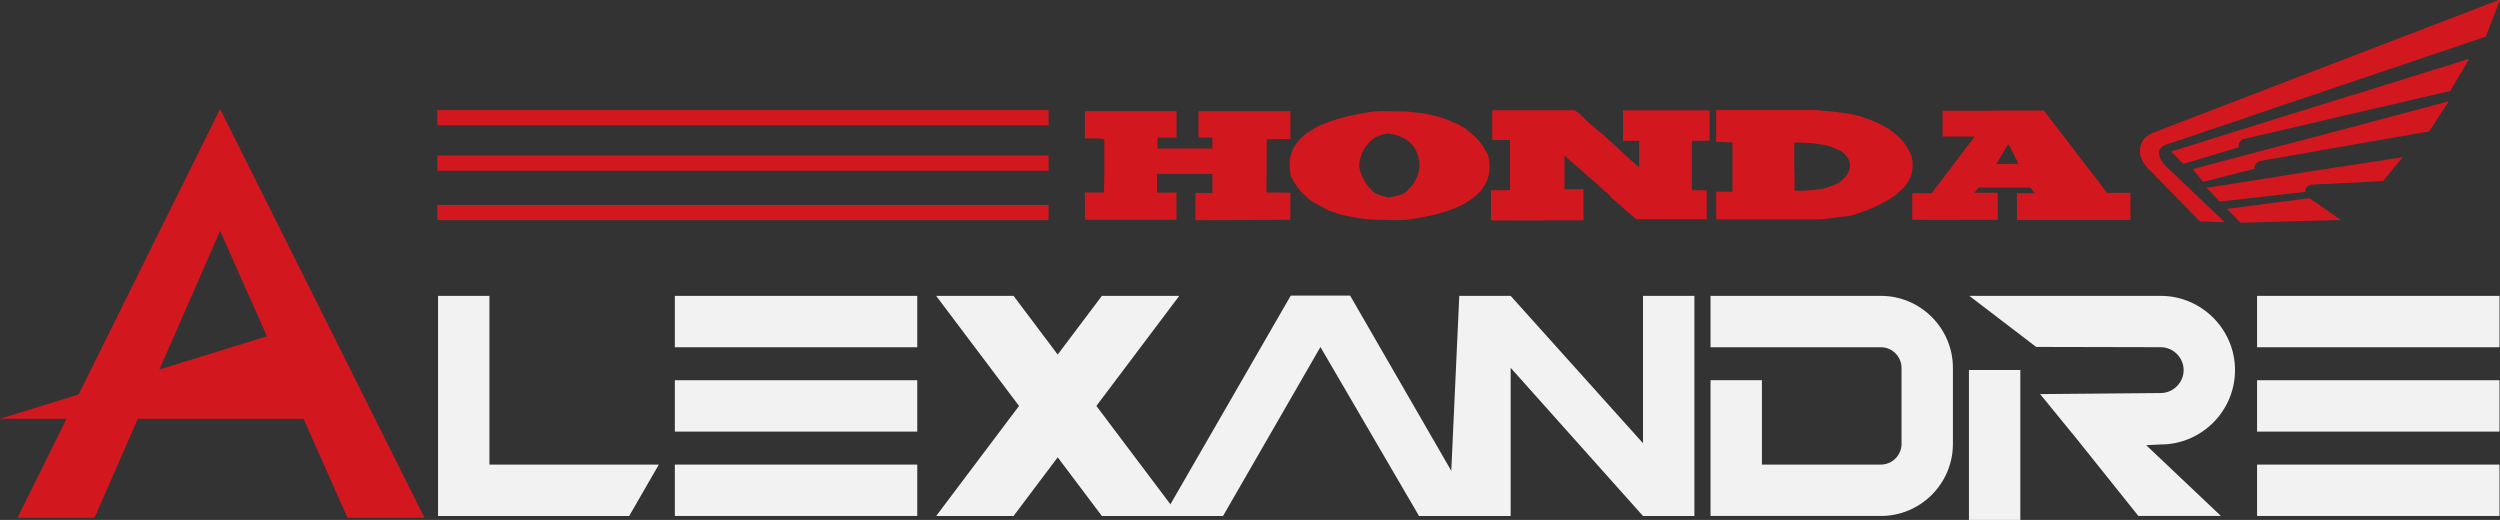 <?xml version="1.0" encoding="UTF-8"?> <svg id="Camada_1" data-name="Camada 1" xmlns="http://www.w3.org/2000/svg" viewBox="0 0 636 132.27"><rect x="0" y="0" width="636" height="132.27" fill="#333333" stroke="none"/> <defs> <style> .cls-1 { fill: #f2f2f2; } .cls-1, .cls-2 { stroke-width: 0px; } .cls-2 { fill: #d2171f; } </style> </defs> <g> <path class="cls-2" d="M276,28.26h23.3v6.76h-4.83v2.75h13.95s.01-1.77.01-1.77v-.99h-3.55v-6.14l.11-.6h23.32l-.03,2.48v4.61l-6.02.05-.07,13.57h4.9l1.18.1v6.84l-24.16.1v-6.94l4.33.02v-4.83h-14.09v4.73l4.94-.02v6.94h-23.3v-6.94h4.85l.09-4.16v-9.42l-1.39-.2h-3.55v-6.94Z"/> <path class="cls-2" d="M350.27,28.32c.21.03.44.02.69-.05l6.75.1.21.04c.28-.03.64,0,1.06.1h.43l.64.1h.16l.9.13h.27l1.38.23.21.05.27.05.53.1,1.28.32.32.05,1.75.51.21.1.21.05,2.82,1.17.16.05.64.32.11.1.58.33.21.13.37.2c.25.16.46.31.64.46l.58.41.16.1,1.33,1.17c.14.12.32.31.53.56.07.09.19.22.37.38l.53.7.11.1.21.28.05.08.37.51.05.15.69,1.17.11.13.27.51.16.38c1.35,5.61-1.12,9.91-7.38,12.89l-1.28.56-.32.1-.69.28-2.23.71c-.14.06-.25.09-.32.11s-.14.02-.21.02c-.28.12-.64.22-1.06.28-.14.07-.34.11-.58.15-.25.09-.57.17-.96.23l-.27.05-.11.04c-.25.03-.55.1-.9.2l-.32.04-.58.1c-.25.07-.53.11-.85.15l-.48.08-.37.05-.16.05c-.18,0-.37.03-.58.1l-.48.04c-.11,0-.27.03-.48.1-.28-.03-.64-.02-1.06.05h-.53c-.21-.03-.46-.02-.74.05l-6.32-.15c-.32,0-.71-.03-1.17-.09-.21-.03-.46-.05-.74-.05l-.37-.05-.27-.05-.27-.05-.37-.05-.43-.04-.32-.05-.32-.05-2.5-.46c-.18-.03-.35-.08-.53-.15l-.27-.05-.85-.23-.21-.05-1.28-.41-.11-.05-.85-.28-.37-.13-4.14-2.21-.53-.41c-.14-.12-.34-.26-.58-.41l-2.02-1.96-.27-.38c-.07-.03-.12-.09-.16-.18l-.21-.28-.11-.1-.8-1.26c-.14-.19-.28-.44-.43-.76l-.43-.84c-.04-.28-.09-.51-.16-.69l-.11-1.07-.05-.15v-1.4c0-.22.02-.5.05-.84l.05-.28.05-.32v-.15l.64-1.87.16-.33.16-.28c.11-.12.19-.28.27-.46l.43-.61.11-.1.58-.7.05-.1,1.22-1.12c.11-.07.25-.18.43-.33l.16-.13,1.65-1.02.11-.1,1.38-.71s.11-.05.21-.08l.69-.33.37-.15c.11-.02.25-.09.43-.18l.43-.13s.16-.08.37-.15l.16-.1,2.28-.7c.25-.1.53-.17.85-.23l.37-.15h.16l1.22-.33c.25-.06.43-.09.53-.09l2.07-.43c.35-.09.8-.17,1.33-.23.04-.03.1-.06.19-.07.09-.01.22-.02.4-.02l.69-.15c.39-.03.69-.08.9-.13h.48l.11-.05h.43ZM360.74,39.53c-1.06-3.24-3.67-5.11-7.81-5.61l-.85.24h-.16l-1.22.41c-.14.1-.32.18-.53.23-.11.07-.25.13-.43.2-2.48,1.81-3.81,4.2-3.98,7.2.35,2.55,1.68,4.87,3.98,6.95l.58.24c.11.02.25.09.43.18l.64.18.21.1c.28.09.53.15.74.18l.64.2.58-.05.37-.05.11-.05.43-.05.11-.05c.14,0,.3-.03.48-.08l.74-.2.37-.13.58-.23.48-.2c3.36-2.71,4.53-5.92,3.51-9.63Z"/> <path class="cls-2" d="M379.67,28.05h20.93l.85.59.11.1c.21.13.44.33.69.59l.53.49c.07.1.19.23.37.39l.11.1.27.34,2.13,1.81.37.29c.04.07.11.13.21.2.21.13.44.33.69.59l.27.2.48.44.32.24,4.78,4.34.05.1.43.44.27.24,1.17,1.02c.07.1.19.2.37.29l1.59,1.42.32.24v-6.69h-4.09v-7.76h22c.07.29.09.67.05,1.12v6.6l-4.52.04v12.59h3.77v7.08l-.05.29h-17.85c-.25-.16-.53-.41-.85-.73l-.11-.05-.64-.59-.16-.1-.43-.39c-.04-.07-.16-.18-.37-.34l-.21-.15-.58-.54-.27-.2-.58-.54c-.21-.13-.44-.33-.69-.59l-1.01-.88-.16-.1c-.32-.33-.57-.63-.74-.93-.21-.13-.43-.31-.64-.54l-3.56-3.12c-.04-.07-.11-.13-.21-.2l-4.99-4.39c-.21-.13-.43-.31-.64-.54l-.48-.44-.32-.24c-.07-.03-.14-.1-.21-.2l-.43-.39v8.54h4.83v7.91l-23.54.05v-7.71h4.83v-12.76l-4.3-.02-.21-.05v-7.17l.05-.34Z"/> <path class="cls-2" d="M436.54,28h25.77c.25.07.57.1.96.1.35.07.64.1.85.1.25.03.51.05.8.05l.58.05.32.05,1.33.15h.16l.74.1.16.05h.32c.18.03.32.07.43.1.21,0,.46.03.74.1l.43.05.27.05.32.05.27.05.37.05c.25.1.57.18.96.24l.27.08.27.05,1.17.39.43.15.43.15.74.24.37.15c.11.03.25.1.43.2l.43.15.16.1c.18.1.41.2.69.29.04.03.11.07.21.1.18.13.41.24.69.34l.48.29c.28.16.53.28.74.38l.96.63.27.2c.14.1.25.16.32.2l.69.54c1.84,1.46,3.24,3.33,4.2,5.64l.21,1.06.05.34.05.63v.29c.04,2.04-.71,3.97-2.23,5.78l-2.02,1.84-.32.24-.53.34c-.14.13-.34.26-.58.39l-.11.1-.21.1c-.14.13-.34.24-.58.34l-.11.1-.96.48-.27.15-.53.29-.16.05-.58.29s-.16.08-.37.15l-.16.1-1.59.68-.37.15-.43.15-1.01.34-.16.1c-.18.03-.39.1-.64.2l-1.75.57-1.06.15c-.18,0-.31,0-.4.02s-.19.04-.29.07h-.37l-.37.05-.9.15h-.21l-.27.05-.37.05h-.21l-.43.1h-.32c-.28.07-.64.11-1.06.15l-.48.05-.11.05h-.37l-.37.05h-26.72v-7.04h3.4c.21.03.46.02.74-.05v-12.15l-.05-.34-1.97-.05c-.11-.03-.25-.05-.43-.05h-1.12l-.58-.05v-8.02ZM457.74,36.32c-.32-.07-.73-.08-1.22-.05-.07.29-.09.67-.05,1.12v6.1l.05.34v4.59c.53.1,1.22.13,2.07.1l.37-.05h1.01l.16-.05,1.06-.05c.39-.07.71-.1.96-.1l.27-.05,1.17-.2c.25-.03.55-.11.9-.24h.16l.85-.29c.28-.07.62-.2,1.01-.39l.96-.44c.11-.1.27-.2.48-.29l1.49-1.32.48-.68c.11-.13.21-.33.32-.59l.37-.93c.11-.55.07-1.15-.11-1.81-.28-.75-.8-1.46-1.54-2.15-.18-.1-.39-.24-.64-.44l-.58-.34-.53-.24-.56-.22c-.12-.05-.26-.11-.4-.17l-.43-.15-.21-.05-.85-.24-.37-.05-.58-.15h-.16c-.14-.07-.32-.1-.53-.1l-.32-.05-.16-.05c-.18,0-.37-.03-.58-.1-.14,0-.43-.02-.85-.05l-.16-.05h-.32l-.16-.05h-.32l-.32-.05h-.64l-.37-.05h-1.17Z"/> <path class="cls-2" d="M494.17,28.16c8.76.04,13.21.03,13.35-.04h12.43l16.1,20.95h5.95v6.89h-28.9v-6.81s4.54-.01,4.54-.01l-1.09-1.45h-13.12s-1.17,1.34-1.17,1.34h5.92s.03.87.03.87v6.04c-14.42.02-21.66,0-21.73-.02v-6.75h4.94l10.94-14.44h-8.18v-6.56ZM510.89,36.66l-3.03,5.08,5.68-.05-2.23-4.39-.43-.63Z"/> </g> <g> <polyline class="cls-2" points="80.07 81.79 80.07 106.54 0 106.54"/> <polyline class="cls-2" points="56 27.73 108 131.73 88.4 131.73 56 58.73 24.04 131.73 4.44 131.73"/> </g> <g> <rect class="cls-2" x="111.24" y="52.14" width="155.52" height="3.86"/> <rect class="cls-2" x="111.24" y="39.59" width="155.52" height="3.86"/> <rect class="cls-2" x="111.24" y="28" width="155.52" height="3.86"/> </g> <g> <path class="cls-1" d="M160.06,131.27h-48.62v-56h13.07v42.93h43.04v.09l-7.49,12.98Z"/> <path class="cls-1" d="M171.68,75.27h61.67v13.07h-61.67v-13.07ZM171.68,96.73h61.67v13.07h-61.67v-13.07ZM171.68,118.19h61.67v13.07h-61.67v-13.07Z"/> <path class="cls-1" d="M259.24,103.27l-21.08-28h19.69l11.23,14.93,11.24-14.93h19.68l-21.08,28,18.75,24.91,2.33,3.09h-19.68l-11.24-14.93-11.23,14.93h-19.69l21.08-28Z"/> <path class="cls-1" d="M296.04,131.27l1.79-3.11,30.54-52.96h15.1l32.33,56-14.8.07-25.08-42.99-24.78,42.99h-15.1Z"/> <path class="cls-1" d="M369,124.27l2.24-49h13.07l33.67,37.48v-37.48h13.07v56h-13.07l-33.67-37.7v37.7h-23.31"/> <path class="cls-1" d="M448.23,96.73v21.46h30.29c2.85,0,5.23-2.38,5.23-5.23v-19.39c0-2.85-2.38-5.23-5.23-5.23h-43.36v-13.07h43.36c10.07,0,18.3,8.24,18.3,18.3v19.39c0,10.07-8.24,18.3-18.3,18.3h-43.36v-34.54h13.07Z"/> <path class="cls-1" d="M501,75.27h48.69c10.4,0,18.9,8.5,18.9,18.9s-8.51,18.9-18.9,18.9l-3.69.19,19,18h-21l-16-20-9-11,30.69-.27c3.18,0,5.83-2.65,5.83-5.83s-2.65-5.83-5.83-5.83l-31.69-.07"/> <path class="cls-1" d="M574.2,75.27h61.67v13.07h-61.67v-13.07ZM574.2,96.73h61.67v13.07h-61.67v-13.07ZM574.2,118.19h61.67v13.07h-61.67v-13.07Z"/> <polyline class="cls-1" points="513.97 94.13 513.97 132.27 500.9 132.27 500.9 94.13 513.97 94.13"/> </g> <path class="cls-2" d="M635.78,0h.22l-3.58,9.19-.17.17-4.08,1.39-.25.05-3.53,1.24-.53.17-7.16,2.39-.11.07-1.44.45-.39.17-1.25.4-.11.07-3.19,1.05-.28.12-.5.17-.61.17c-.26.12-.62.22-1.08.32-.06.07-.15.12-.28.15l-1.17.4-.25.07-3.39,1.17c-.33.07-.73.2-1.19.4l-.69.22-.28.05c-.22.12-.55.23-.97.35l-.14.07c-.26.12-.71.27-1.36.47l-1.5.52c-.39.08-1.21.35-2.47.8-.57.22-.93.34-1.06.37l-4.3,1.47-.25.05s-.12.07-.25.12l-1.11.35-1.44.5-4.42,1.47-2.25.77-2.53.87-1.11.35c-1.46.51-2.29.81-2.47.87l-1.89.65-.5.17-.56.2-6.3,2.09-.19.1-.58.17c-.26.12-.63.23-1.11.35l-5.8,2.02c-.3.07-.69.2-1.17.4l-.47.1-.39.17c-.17.08-.38.14-.64.17-.04.05-.11.09-.22.12-.11.03-.2.05-.28.05l-1.69.6-.14.07c-.67.22-1.21.66-1.64,1.32-.15.9.05,1.79.58,2.69.17.18.36.46.58.82l.19.22,1.5,1.42c.2.27.54.57,1,.92l.11.1c.13.18.32.39.58.62l1.31,1.22.33.35c.04.08.12.16.25.22.04.08.12.16.25.22l1.31,1.24.14.17,1.89,1.74c.22.27.56.58,1,.95l.11.17,1.83,1.69.31.35.86.75c.19.25.44.51.78.77l.39.35c.13.15.33.35.61.6.13.07.26.2.39.4l.31.35-6.25-.22-.86-.85-.06-.1-.31-.3-.33-.35-.28-.27-.72-.72-.06-.12-.31-.27-.19-.22-1.14-1.12c-.17-.17-.35-.38-.56-.65-.06-.07-.15-.14-.28-.22-.19-.17-.56-.54-1.11-1.12l-.06-.1-.25-.25-.14-.17c-.28-.2-.56-.49-.86-.87l-1.64-1.64-.11-.17-.92-.9-.06-.1-.19-.17-.22-.22-.83-.85-.06-.1-.72-.7-.14-.17c-2.94-2.57-3.6-5.26-1.97-8.07.63-.7,1.44-1.28,2.44-1.74,35.86-13.77,53.86-20.69,53.99-20.74l26.47-10.16,6.39-2.44,1.22-.5ZM627.95,15.04c.04.12.04.23,0,.35-.13.15-.26.34-.39.57l-.19.4-.44.7-.06.17-3.08,5.1-.44.82-2.5.57-.33.05-2.89.7-.44.12-.31.05c-.22.03-.44.09-.64.17-.31.03-.66.11-1.03.22l-.39.12-.44.05-1.86.45-.28.07-6.28,1.49-.31.05-.67.17c-.3.08-.51.12-.64.12l-.89.22c-.22.07-.5.12-.83.17-.65.18-1.2.32-1.67.4l-1.72.4-28.6,6.67c-.87.41-1.24,1.1-1.11,2.07l-14.02,4.21c-.19-.12-1.18-1.11-2.97-2.99l-.06-.25c.22-.03,1.57-.43,4.05-1.19l19.3-6.05c18.42-5.74,27.89-8.67,28.41-8.79l3-.97.25-.07.28-.05,9.86-3.11,1.67-.5.28-.07.83-.27.25-.05,3.39-1.05.19-.12,1.47-.4.19-.1.25-.07,1.81-.57ZM621.48,26.19c.46-.12.84-.23,1.14-.35.22.08.17.33-.17.75l-1.36,2.02-.06.17-.39.57s-.08.11-.14.22l-2.5,3.86-1.03.17-.31.05-41.77,7.32c-.93.33-1.39,1-1.39,1.99l-1.61.42-.25.05-1.11.27-.31.07-1.47.4-1.11.3c-.17,0-.35.03-.56.1l-2.64.7-.69.17-3.22.8c-.26-.23-.54-.54-.83-.92l-.06-.1-.39-.47-.06-.12c-.19-.15-.36-.34-.53-.57l-.78-1.02c.31-.12.69-.22,1.11-.3l1.86-.52c.63-.15,1.12-.28,1.47-.4,8.76-2.34,13.76-3.66,15.02-3.97,1.26-.31,2.1-.54,2.53-.68l6.89-1.77,21.91-5.83c2.06-.56,3.15-.85,3.28-.85l1.92-.52c.31-.12.69-.22,1.11-.3l1.53-.4c.3-.12.66-.21,1.08-.27.19-.08.44-.17.78-.25l.14-.05,2.94-.75ZM610.95,39.98c.22,0,.24.1.06.3l-.75.92-.08.12-.56.67-.14.12-.97,1.19-.19.25-1.83,2.24-.19.27-1.75.05-.11.07h-.83l-.33.05h-.69l-.33.05h-.83l-.31.07-1.11.05-8.53.4-3.33.17c-1.13.15-1.68.76-1.67,1.84l-20.77,2.36-.53.05-.5.05-2.55-2.69-.67-.65-.06-.17,4.42-.67,15.72-2.49.19-.05,14-2.19h.17l.39-.1h.33l.5-.12.53-.05,1.42-.22.44-.07.44-.05.19-.05.78-.12.36-.05.47-.07,1.28-.22h.19l.5-.1.53-.07,1.53-.22.33-.05.5-.12c.22-.03.37-.05.44-.05l.72-.12.31-.05c.3,0,.64-.06,1.03-.17l.39-.05h.25l.33-.07.39-.05.5-.12ZM587.49,50.38l8.03,5.58-25.52.7-3.47-3.51,20.63-2.69.33-.07Z"/> </svg>